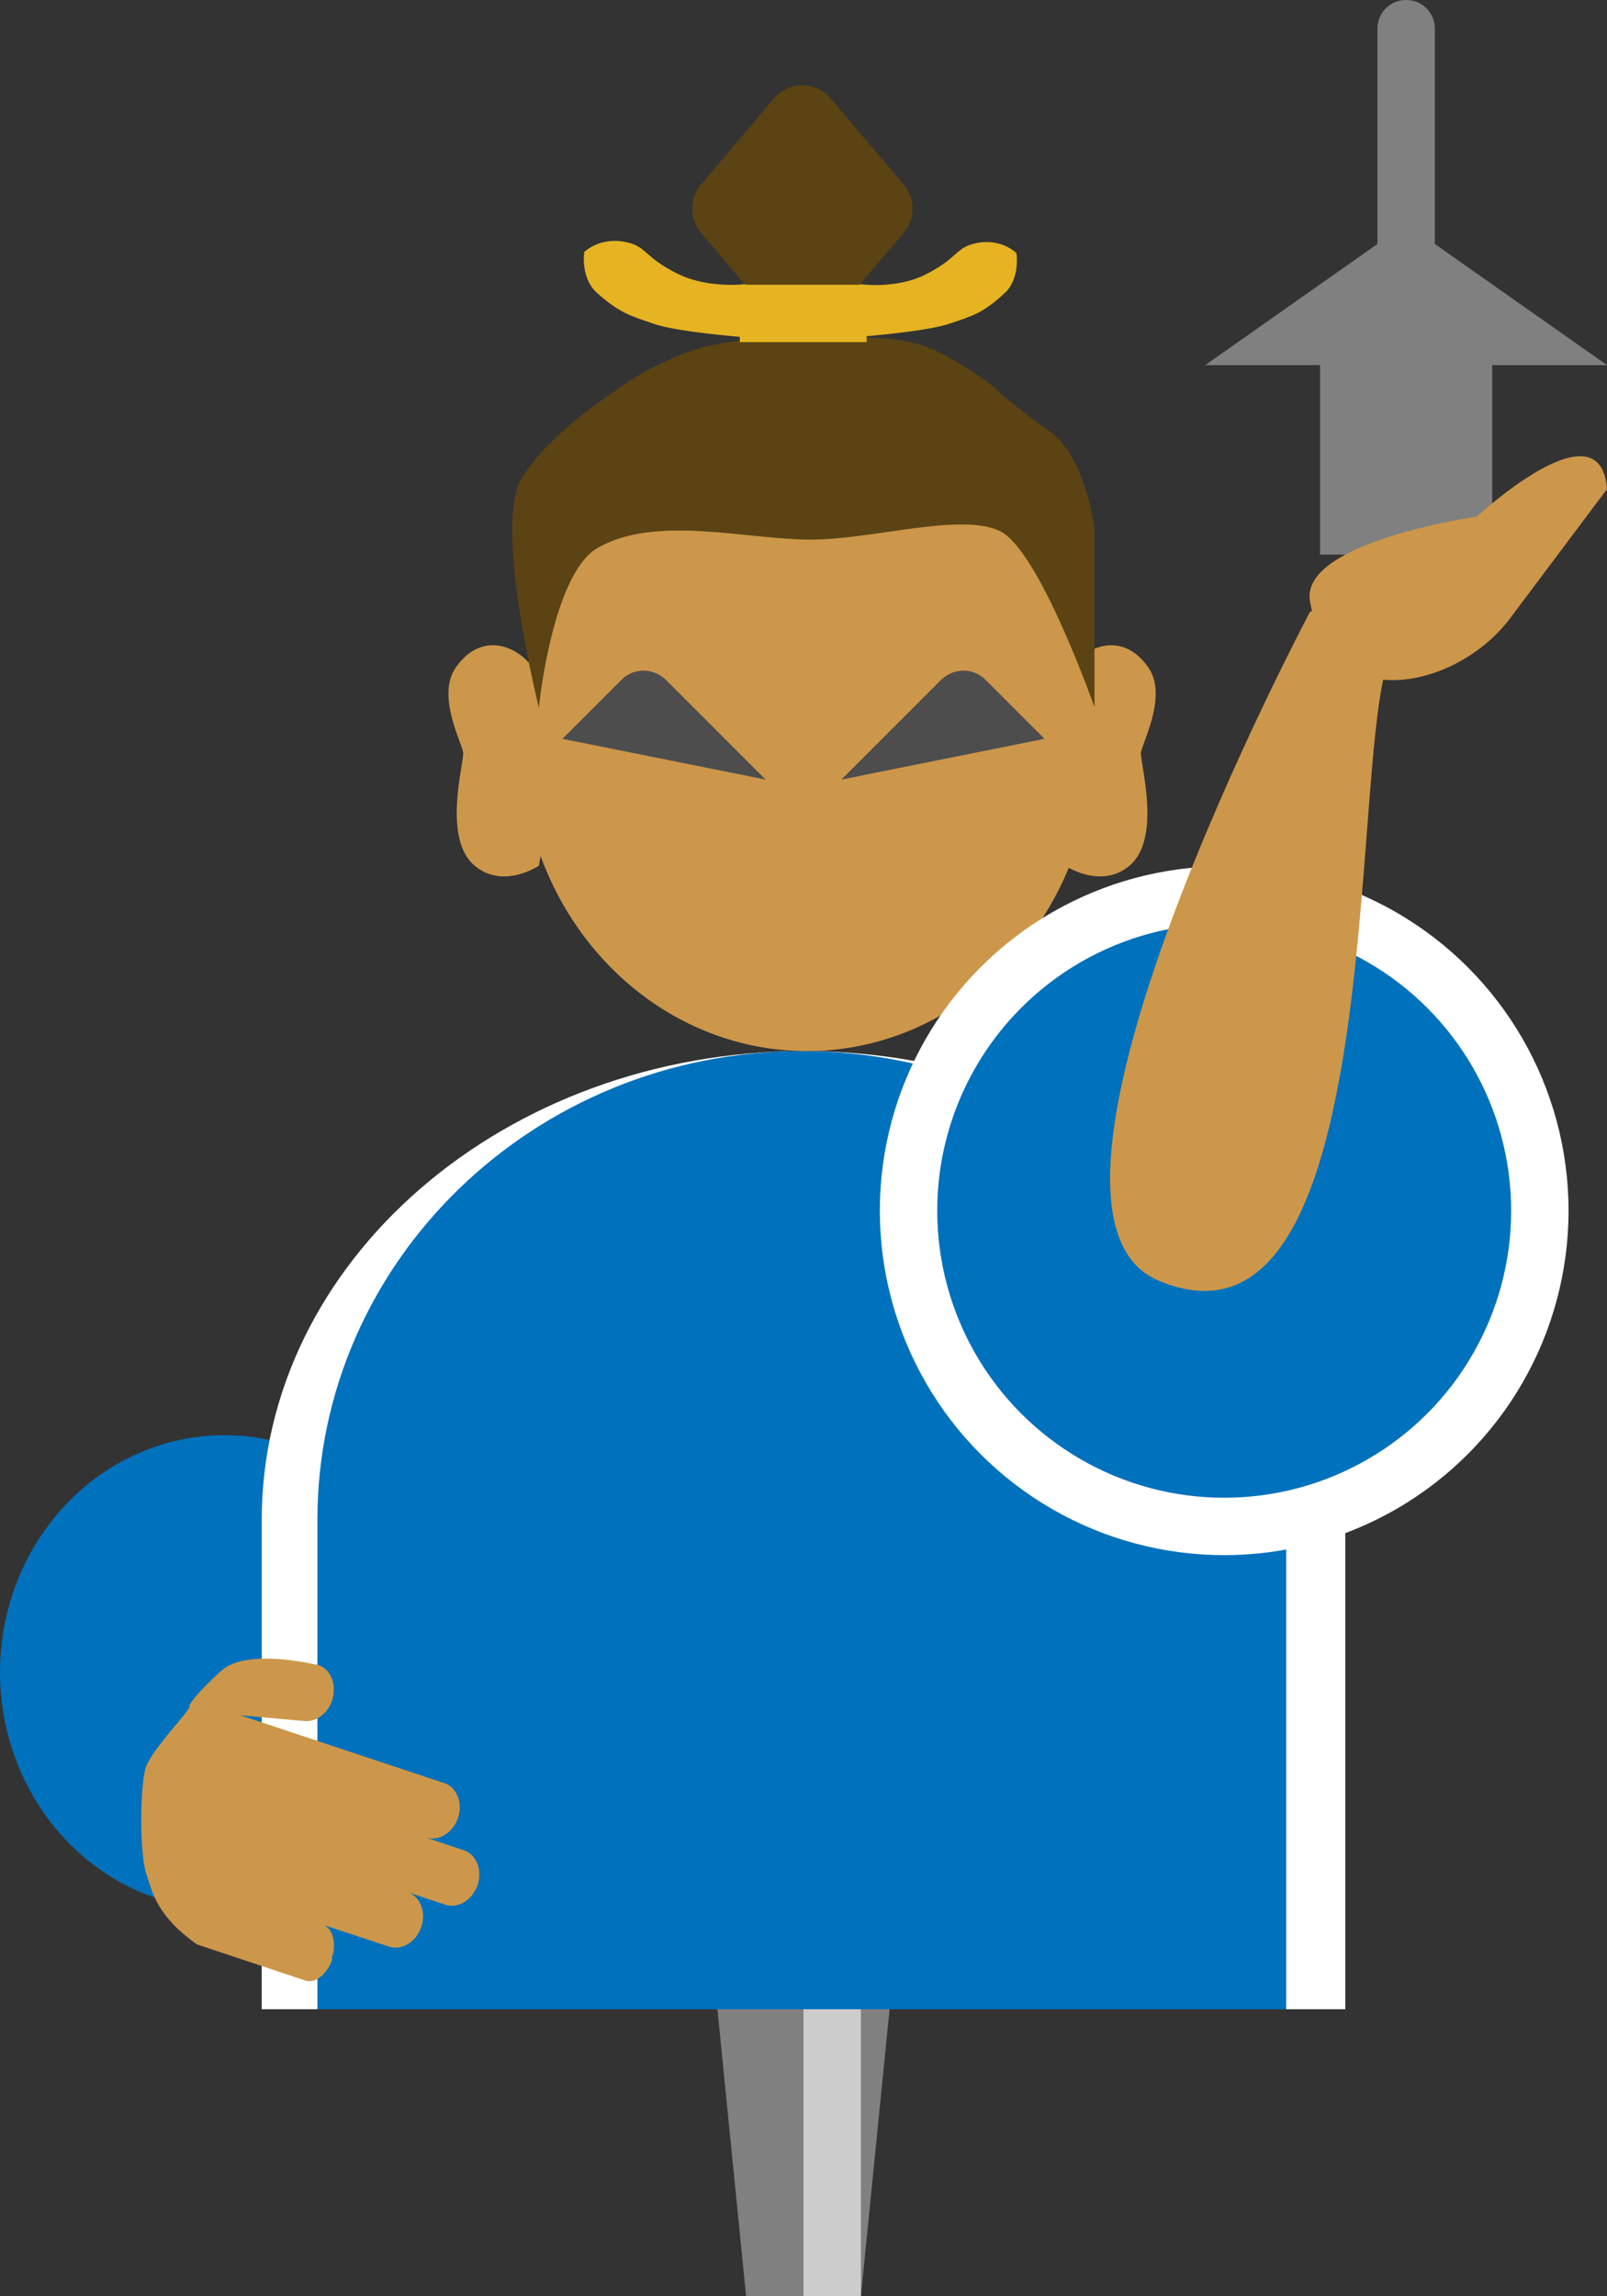 <?xml version="1.0" encoding="UTF-8"?>
<svg xmlns="http://www.w3.org/2000/svg" viewBox="0 0 28 40">
  <rect x="0" y="0" width="28" height="40" fill="#333333" stroke="none"/>
  <defs>
    <style>
      .cls-1 {
        fill: #fff;
      }

      .cls-2 {
        fill: #4d4d4d;
      }

      .cls-3 {
        fill: #e6b422;
      }

      .cls-4 {
        fill: #cc974a;
      }

      .cls-5 {
        fill: gray;
      }

      .cls-6 {
        fill: #0071bc;
      }

      .cls-7 {
        fill: #ccc;
      }

      .cls-8 {
        fill: #5b4313;
      }
    </style>
  </defs>
  <g id="_ピン" data-name="ピン">
    <g id="_ピン-2" data-name="ピン">
      <rect class="cls-5" x="12" y="20" width="4" height="10"/>
      <polygon class="cls-5" points="15 40 13 40 12 30 16 30 15 40"/>
      <rect class="cls-7" x="14" y="20" width="1" height="20"/>
    </g>
  </g>
  <g id="_ノーマル" data-name="ノーマル">
    <ellipse id="_袖" data-name="袖" class="cls-6" cx="3.91" cy="29.13" rx="3.91" ry="4.13"/>
    <g id="_胴" data-name="胴">
      <path id="_胴-2" data-name="胴" class="cls-1" d="M23.44,26.48c0-4.51-4.23-8.17-9.44-8.17s-9.44,3.66-9.44,8.17c0,.01,0,.03,0,.04h0v8.48H23.44v-8.48s0,0,0,0c0-.01,0-.03,0-.04Z"/>
      <path id="_胴-3" data-name="胴" class="cls-6" d="M22.41,26.48c0-4.51-3.78-8.17-8.44-8.17s-8.44,3.66-8.44,8.17c0,.01,0,.03,0,.04h0v8.48H22.41v-8.48s0,0,0,0c0-.01,0-.03,0-.04Z"/>
    </g>
    <path id="_右耳" data-name="右耳" class="cls-4" d="M9.46,11.96c-.22-.66-1.02-1.06-1.52-.33-.34,.49,.11,1.31,.13,1.48s-.37,1.49,.2,1.97c.5,.42,1.12,0,1.12,0,0,0,.26-1.45,.24-2.07s-.18-1.06-.18-1.06Z"/>
    <path id="_左耳" data-name="左耳" class="cls-4" d="M18.49,11.96c.22-.66,1.02-1.06,1.52-.33,.34,.49-.11,1.31-.13,1.48s.37,1.49-.2,1.97c-.5,.42-1.12,0-1.12,0,0,0-.26-1.45-.24-2.07s.18-1.06,.18-1.06Z"/>
    <ellipse id="_顔" data-name="顔" class="cls-4" cx="14.06" cy="12.94" rx="4.99" ry="5.37"/>
    <path id="_髪" data-name="髪" class="cls-8" d="M9.39,12.32s.23-2.33,1.03-2.78c1-.57,2.56-.15,3.66-.14s2.65-.48,3.34-.15,1.65,3.07,1.65,3.07v-3.13s-.16-1.23-.77-1.67c-.42-.29-.85-.65-.85-.65,0,0-.19-.24-.95-.66-.67-.38-1.19-.33-2.5-.33s-1.83,.16-2.33,.38c-.61,.27-.95,.55-.95,.55,0,0-1.13,.71-1.63,1.52s.3,4,.3,4Z"/>
    <path id="_髷" data-name="髷" class="cls-8" d="M15.75,4.05l-1.28,1.51c-.26,.3-.72,.3-.98,0l-1.28-1.51c-.2-.24-.2-.59,0-.83l1.28-1.51c.26-.3,.72-.3,.98,0l1.28,1.51c.2,.24,.2,.59,0,.83Z"/>
    <g id="_眉" data-name="眉">
      <path class="cls-2" d="M9.8,12.87l1.03-1.03c.21-.21,.55-.21,.77,0l1.74,1.74-3.54-.71Z"/>
      <path class="cls-2" d="M18.2,12.87l-1.03-1.03c-.21-.21-.55-.21-.77,0l-1.74,1.74,3.54-.71Z"/>
    </g>
    <g id="_髪飾り" data-name="髪飾り">
      <rect id="_髪飾り-2" data-name="髪飾り" class="cls-3" x="12.89" y="4.96" width="2.21" height="1"/>
      <path class="cls-3" d="M15.06,5.86l-.08-.91s.62,.09,1.13-.16c.56-.28,.54-.46,.84-.54,.48-.13,.76,.16,.76,.16,0,0,.07,.45-.21,.7-.38,.35-.55,.39-.96,.53-.38,.13-1.48,.22-1.48,.22Z"/>
      <path class="cls-3" d="M12.91,5.86l.08-.91s-.64,.08-1.16-.17c-.58-.28-.56-.47-.87-.55-.49-.13-.78,.16-.78,.16,0,0-.07,.45,.22,.71,.39,.35,.58,.4,.99,.54,.39,.14,1.53,.23,1.53,.23Z"/>
    </g>
    <g id="_袖-2" data-name="袖">
      <circle class="cls-1" cx="21.33" cy="21.09" r="6"/>
      <circle class="cls-6" cx="21.33" cy="21.09" r="5"/>
    </g>
    <path id="_塔" data-name="塔" class="cls-5" d="M28,6.36l-3-2.11V.5c0-.28-.22-.5-.5-.5s-.5,.22-.5,.5v3.75l-3,2.11h2v3.3h3v-3.3h2Z"/>
    <g id="_腕" data-name="腕">
      <path class="cls-4" d="M25.72,9.01s2.17-2.02,2.28-.49l-1.68,2.24c-.53,.71-1.45,1.15-2.22,1.08-.54,2.53-.11,12.06-3.91,10.47-2.92-1.22,2.64-11.66,2.64-11.66h.03c-.01-.06-.03-.13-.04-.21-.11-1.01,2.91-1.44,2.91-1.44Z"/>
    </g>
    <g id="_手" data-name="手">
      <path class="cls-4" d="M5.78,34.11c.09-.26,.02-.52-.15-.58l1.15,.38c.22,.07,.47-.08,.56-.34s-.02-.54-.24-.61l.66,.22c.22,.07,.47-.08,.56-.34s-.02-.54-.24-.61l-.66-.22c.22,.07,.47-.08,.56-.34s-.02-.54-.24-.61l-3.55-1.18,1.12,.1c.23,.02,.46-.18,.5-.46s-.11-.51-.34-.53c0,0-1.18-.28-1.61,.11s-.57,.59-.56,.63c.01,.07-.66,.75-.76,1.06s-.11,1.45,0,1.82c.12,.37,.19,.76,.89,1.26l1.89,.63c.17,.06,.38-.11,.47-.37Z"/>
    </g>
  </g>
</svg>